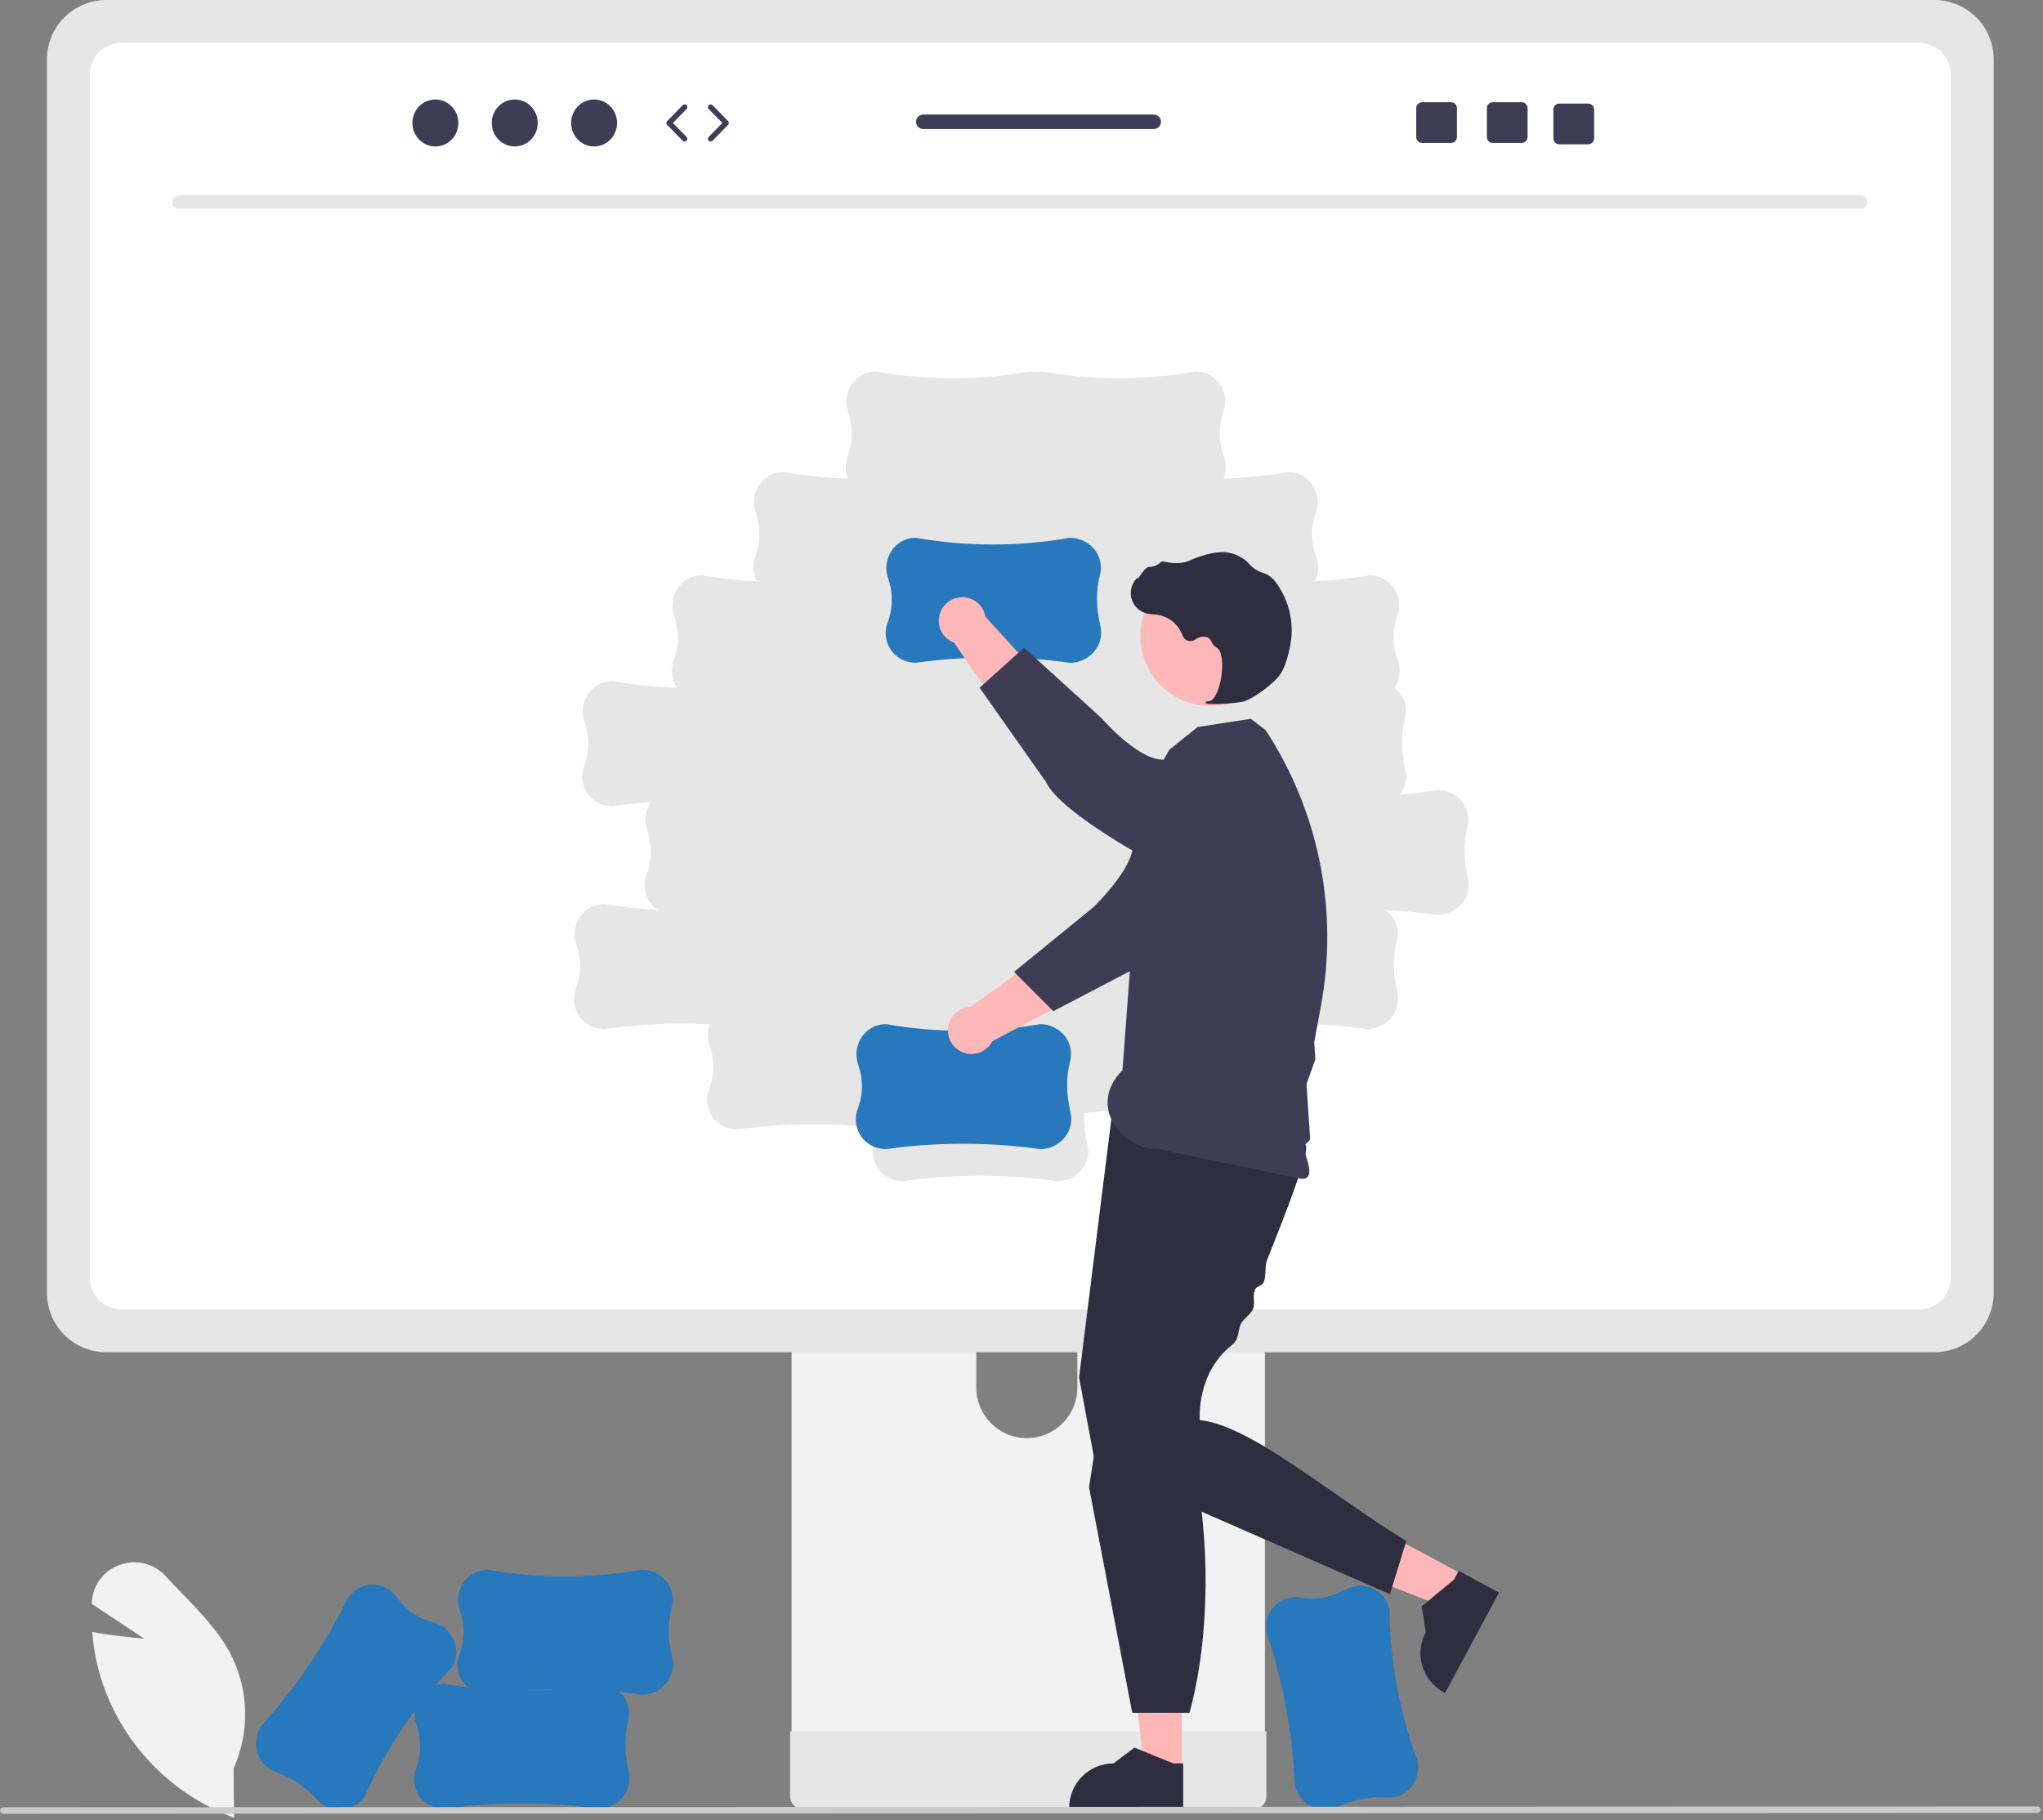 <?xml version="1.0" encoding="UTF-8" standalone="no"?><!DOCTYPE svg PUBLIC "-//W3C//DTD SVG 1.1//EN" "http://www.w3.org/Graphics/SVG/1.1/DTD/svg11.dtd"><svg width="100%" height="100%" viewBox="0 0 752 670" version="1.1" xmlns="http://www.w3.org/2000/svg" xmlns:xlink="http://www.w3.org/1999/xlink" xml:space="preserve" xmlns:serif="http://www.serif.com/" style="fill-rule:evenodd;clip-rule:evenodd;stroke-linejoin:round;stroke-miterlimit:2;"><rect x="0" y="0" width="752" height="670" fill="#808080" stroke="none"/><path d="M86.152,669.03L85.498,668.787C63.355,660.435 46.007,642.766 38.063,620.474C35.91,614.278 34.546,607.837 34.003,601.3L33.95,600.677L34.566,600.787C41.919,602.107 49.639,602.836 53.079,603.121L33.782,590.353L33.817,589.689C34.117,583.456 38.18,578.032 44.078,575.991C50.032,573.793 56.725,575.437 60.982,580.145C62.9,582.227 64.928,584.323 66.889,586.351C73.629,593.316 80.598,600.519 85.005,609.022C91.632,622.123 91.992,637.516 85.984,650.912L86.152,669.03L86.152,669.03Z" style="fill:rgb(242,242,242);fill-rule:nonzero;"/><path d="M476.589,656.657L476.581,656.588C475.728,637.649 472.253,618.92 466.255,600.936L466.25,600.907C465.9,599.06 466.001,597.155 466.546,595.356C468.221,590.199 473.415,587.042 478.764,587.93C484.29,588.968 490.004,587.993 494.872,585.18C497.964,583.387 501.715,583.138 505.016,584.509C508.129,585.777 510.457,588.444 511.294,591.7C511.36,591.956 511.417,592.214 511.466,592.477C511.641,611.505 515.137,630.356 521.794,648.182L521.798,648.205C522.495,651.886 521.383,655.678 518.81,658.401C516.536,660.709 513.349,661.88 510.121,661.593C504.327,661.199 498.368,662.374 491.903,665.188C489.645,666.193 487.106,666.371 484.73,665.692C480.527,664.46 477.377,660.965 476.589,656.657L476.589,656.657Z" style="fill:rgb(39,120,189);fill-rule:nonzero;"/><path d="M291.366,396.5L291.366,645.2L465.597,645.2L465.597,396.5C465.603,392.828 463.213,389.581 459.704,388.497C458.899,388.231 458.055,388.1 457.207,388.109L299.781,388.109C295.142,388.1 291.375,391.853 291.366,396.491L291.366,396.5L291.366,396.5ZM359.361,481.954C359.456,471.682 367.859,463.431 378.131,463.526C388.27,463.619 396.466,471.815 396.559,481.954L396.559,510.811C396.511,521.083 388.144,529.37 377.872,529.322C367.669,529.274 359.409,521.014 359.361,510.811L359.361,481.954L359.361,481.954Z" style="fill:rgb(242,242,242);fill-rule:nonzero;"/><path d="M290.833,637.246L290.833,661.229C290.841,663.814 292.928,665.912 295.513,665.933L461.45,665.933C464.039,665.92 466.131,663.818 466.131,661.229L466.131,637.246L290.833,637.246L290.833,637.246Z" style="fill:rgb(230,230,230);fill-rule:nonzero;"/><path d="M17.277,21.8L17.277,475.892C17.286,487.941 27.052,497.706 39.101,497.716L712.018,497.716C724.067,497.706 733.833,487.941 733.842,475.892L733.842,21.8C733.814,9.763 724.055,0.015 712.018,0L39.101,0C27.064,0.015 17.305,9.763 17.277,21.8L17.277,21.8Z" style="fill:rgb(230,230,230);fill-rule:nonzero;"/><path d="M706.404,15.762L44.715,15.762C38.269,15.776 33.052,21.005 33.051,27.45L33.051,470.29C33.062,476.727 38.278,481.943 44.715,481.954L706.404,481.954C712.841,481.943 718.057,476.727 718.068,470.29L718.068,27.45C718.067,21.005 712.85,15.776 706.404,15.762L706.404,15.762ZM539.491,330.38C537.513,334.287 533.502,336.746 529.122,336.736L529.053,336.731C522.71,335.847 516.343,335.265 509.953,334.983C510.945,335.693 511.818,336.557 512.539,337.541C514.394,340.198 514.964,343.545 514.093,346.667C512.648,352.292 512.716,358.365 514.304,365.235C514.88,367.638 514.592,370.168 513.491,372.38C511.513,376.287 507.502,378.746 503.122,378.736L503.053,378.731C487.905,376.621 472.567,376.213 457.328,377.513C457.268,377.897 457.192,378.282 457.093,378.667C455.648,384.292 455.716,390.365 457.304,397.235C457.88,399.638 457.592,402.168 456.491,404.38C454.513,408.287 450.502,410.746 446.122,410.736L446.053,410.731C430.495,408.565 414.74,408.194 399.098,409.625C398.979,413.532 399.385,417.436 400.304,421.235C400.88,423.638 400.592,426.168 399.491,428.38C397.513,432.288 393.502,434.746 389.122,434.736L389.053,434.731C370.277,432.115 351.228,432.115 332.452,434.731L332.421,434.731C330.541,434.738 328.688,434.291 327.018,433.428C322.253,430.84 320.097,425.157 321.946,420.059C322.513,418.455 322.935,416.802 323.205,415.122C305.998,413.138 288.608,413.343 271.452,415.731L271.421,415.731C269.541,415.738 267.688,415.291 266.018,414.428C261.253,411.84 259.097,406.157 260.946,401.059C262.975,395.816 263.058,390.019 261.18,384.72C260.295,382.235 260.295,379.521 261.179,377.036C248.246,376.377 235.278,376.945 222.452,378.731L222.421,378.731C220.541,378.738 218.688,378.291 217.018,377.428C212.253,374.84 210.097,369.157 211.946,364.059C213.975,358.816 214.058,353.019 212.18,347.72C210.981,344.353 211.421,340.619 213.371,337.624C215.186,334.795 218.233,332.992 221.586,332.763C221.85,332.745 222.115,332.736 222.382,332.736C228.954,333.885 235.589,334.634 242.252,334.981C238.001,332.187 236.221,326.844 237.946,322.059C239.975,316.816 240.058,311.019 238.18,305.72C236.981,302.353 237.421,298.619 239.371,295.624C239.455,295.495 239.553,295.38 239.642,295.256C234.901,295.583 230.171,296.075 225.452,296.731L225.421,296.731C223.541,296.738 221.688,296.291 220.018,295.428C215.253,292.84 213.097,287.157 214.946,282.059C216.975,276.816 217.058,271.019 215.18,265.72C213.981,262.353 214.421,258.619 216.371,255.624C218.186,252.795 221.233,250.992 224.586,250.763C224.85,250.745 225.115,250.736 225.382,250.736C233.284,252.12 241.277,252.924 249.296,253.144C247.25,250.195 246.748,246.442 247.946,243.059C249.975,237.816 250.058,232.019 248.18,226.72C246.981,223.353 247.421,219.619 249.371,216.624C251.186,213.795 254.233,211.992 257.586,211.763C257.85,211.745 258.115,211.736 258.382,211.736C265.069,212.906 271.822,213.662 278.602,214C277.146,211.242 276.908,208.001 277.946,205.059C279.975,199.816 280.058,194.019 278.18,188.72C276.981,185.353 277.421,181.619 279.371,178.624C281.186,175.795 284.233,173.992 287.586,173.763C287.85,173.745 288.115,173.736 288.382,173.736C296.251,175.113 304.209,175.917 312.194,176.14C311.107,173.572 311.018,170.69 311.946,168.059C313.975,162.816 314.058,157.019 312.18,151.72C310.981,148.353 311.421,144.619 313.371,141.624C315.186,138.795 318.233,136.992 321.586,136.763C321.85,136.745 322.115,136.736 322.382,136.736C341.123,140.035 360.295,140.037 379.037,136.743L379.06,136.743C380.506,137.041 381.998,137.041 383.445,136.743L383.468,136.743C402.21,140.037 421.382,140.035 440.123,136.736C440.39,136.736 440.655,136.745 440.918,136.763C444.272,136.992 447.319,138.795 449.134,141.624C451.084,144.619 451.524,148.353 450.325,151.72C448.447,157.019 448.53,162.816 450.559,168.059C451.486,170.69 451.398,173.572 450.311,176.14C458.296,175.917 466.254,175.113 474.123,173.736C474.39,173.736 474.655,173.745 474.918,173.763C478.272,173.992 481.319,175.795 483.134,178.624C485.084,181.619 485.524,185.353 484.325,188.72C482.447,194.019 482.53,199.816 484.559,205.059C485.597,208.001 485.359,211.242 483.903,214C490.683,213.662 497.435,212.906 504.123,211.736C504.39,211.736 504.655,211.745 504.918,211.763C508.272,211.992 511.319,213.795 513.134,216.624C515.084,219.619 515.524,223.353 514.325,226.72C512.447,232.019 512.53,237.816 514.559,243.059C515.76,246.451 515.252,250.214 513.195,253.165C514.087,253.839 514.877,254.64 515.54,255.541C517.394,258.198 517.964,261.546 517.093,264.667C515.648,270.292 515.716,276.365 517.304,283.235C517.88,285.638 517.592,288.168 516.491,290.38C516.088,291.168 515.597,291.907 515.028,292.585C519.709,292.173 524.379,291.559 529.037,290.743L529.06,290.743C532.806,290.73 536.332,292.515 538.54,295.541C540.394,298.198 540.964,301.546 540.093,304.667C538.648,310.292 538.716,316.365 540.304,323.235C540.88,325.638 540.592,328.168 539.491,330.38L539.491,330.38Z" style="fill:white;fill-rule:nonzero;"/><path d="M684.942,76.765L65.802,76.765C64.442,76.735 63.364,75.609 63.394,74.249C63.423,72.931 64.485,71.87 65.802,71.841L684.942,71.841C686.302,71.871 687.38,72.998 687.35,74.357C687.321,75.675 686.26,76.736 684.942,76.765Z" style="fill:rgb(230,230,230);fill-rule:nonzero;"/><path d="M382.852,422.94L382.783,422.935C364.007,420.319 344.958,420.319 326.181,422.935L326.151,422.935C324.271,422.942 322.418,422.495 320.748,421.631C315.983,419.044 313.827,413.36 315.676,408.263C317.704,403.02 317.788,397.223 315.91,391.924C314.711,388.557 315.151,384.823 317.1,381.828C318.916,378.999 321.963,377.196 325.316,376.967C325.58,376.949 325.845,376.94 326.112,376.94C344.853,380.238 364.025,380.241 382.766,376.947L382.79,376.947C386.536,376.934 390.062,378.718 392.269,381.745C394.124,384.402 394.694,387.749 393.823,390.871C392.378,396.496 392.446,402.569 394.034,409.439C394.61,411.842 394.322,414.372 393.221,416.584C391.243,420.491 387.232,422.95 382.852,422.94Z" style="fill:rgb(39,120,189);fill-rule:nonzero;"/><path d="M440.595,324.893L425.49,312.393C414.162,318.33 396.925,342.034 396.925,342.034L357.161,370.633C352.386,370.86 348.699,374.916 348.927,379.691C349.154,384.467 353.21,388.154 357.985,387.926C361.084,387.779 363.867,385.984 365.28,383.222L419.308,354.672L440.595,324.893L440.595,324.893Z" style="fill:rgb(255,184,184);fill-rule:nonzero;"/><path d="M466.08,277.317C474.799,284.701 475.881,297.754 468.497,306.472C467.67,307.449 466.754,308.347 465.76,309.155L456.154,316.964C456.154,316.964 432.193,351.457 419.721,355.459L387.702,372.187L373.265,357.711L402.284,334.062C402.284,334.062 415.631,321.438 416.967,312.196C417.785,306.537 427.364,291.12 436.965,279.685C444.334,270.993 457.354,269.92 466.047,277.289L466.08,277.317L466.08,277.317Z" style="fill:rgb(63,61,86);fill-rule:nonzero;"/><path d="M435.037,651.672L421.39,651.671L414.898,599.031L435.04,599.032L435.037,651.672Z" style="fill:rgb(255,182,182);fill-rule:nonzero;"/><path d="M435.517,665.908L393.551,665.907L393.551,665.376C393.551,656.355 400.864,649.042 409.885,649.042L409.886,649.042L417.552,643.226L431.855,649.043L435.518,649.043L435.517,665.908L435.517,665.908Z" style="fill:rgb(47,46,65);fill-rule:nonzero;"/><path d="M539.021,579.842L532.558,591.861L483.12,572.653L492.659,554.913L539.021,579.842Z" style="fill:rgb(255,182,182);fill-rule:nonzero;"/><path d="M551.788,586.16L531.914,623.122L531.446,622.871C523.501,618.599 520.523,608.695 524.794,600.749L524.795,600.748L523.302,591.242L535.198,581.399L536.933,578.173L551.788,586.16L551.788,586.16Z" style="fill:rgb(47,46,65);fill-rule:nonzero;"/><path d="M409.235,410.61L397.19,506.97L403.213,539.276L511.617,586.768L517.64,567.195C489.93,550.239 460.309,524.578 441.645,522.691C441.645,522.691 440.096,505.591 453.468,495.038C456.165,492.909 455.575,490.028 456.666,487.417C457.417,485.621 460.401,483.751 461.165,481.909C462.156,479.521 460.93,477.149 461.926,474.723C462.486,473.359 464.609,473.274 465.165,471.909C466.115,469.58 465.493,465.975 466.418,463.674C468.395,458.758 470.295,453.951 472.03,449.444C477.431,435.417 481.232,424.303 480.752,421.903C479.246,414.374 409.235,410.61 409.235,410.61L409.235,410.61Z" style="fill:rgb(47,46,65);fill-rule:nonzero;"/><path d="M407.16,506.691L400.859,547.385L416.763,630.431L437.842,630.431C445.415,602.527 445.805,565.852 438.595,534.824L407.16,506.691L407.16,506.691Z" style="fill:rgb(47,46,65);fill-rule:nonzero;"/><path d="M420.703,292.878L430.42,275.946L440.853,267.577L460.426,264.565L465.864,268.747C485.434,298.657 492.732,334.956 486.242,370.105L484.715,378.379L483.745,383.631L484.165,389.908L480.899,399.048L481.348,405.74L481.588,409.314L481.829,412.901L482.165,417.908C482.767,420.766 479.736,420.389 480.165,422.908C480.918,427.332 484.293,433.887 479.165,433.908L426.165,422.908C412.701,422.964 400.165,406.908 413.165,393.908L420.703,292.878L420.703,292.878Z" style="fill:rgb(63,61,86);fill-rule:nonzero;"/><circle cx="445.511" cy="234.112" r="25.737" style="fill:rgb(255,184,184);"/><path d="M445.947,259.117C449.713,259.176 453.477,258.913 457.198,258.331C460.886,257.581 469.137,251.535 471.437,247.896C473.146,245.193 474.239,240.972 474.855,237.907C476.532,229.704 474.653,221.175 469.684,214.436C468.739,213.042 467.436,211.93 465.911,211.216C465.776,211.163 465.637,211.117 465.496,211.077C463.275,210.492 461.278,209.257 459.764,207.529C459.47,207.18 459.151,206.852 458.811,206.548C457.099,205.104 455.069,204.085 452.888,203.575C449.367,202.632 444.272,203.568 437.744,206.357C434.465,207.759 430.878,207.252 428.119,206.653C427.804,206.592 427.48,206.703 427.269,206.944C426.095,208.046 424.548,208.663 422.937,208.671C421.951,208.714 420.916,210.08 419.666,211.86C419.382,212.265 419.051,212.736 418.812,213.023L418.78,212.472L418.222,213.087C415.352,216.251 415.59,221.142 418.754,224.011C419.604,224.783 420.615,225.355 421.714,225.687C422.706,225.951 423.722,226.113 424.747,226.171C425.368,226.226 426.01,226.284 426.626,226.391C430.644,227.214 433.934,230.087 435.29,233.958C435.859,235.543 437.605,236.367 439.19,235.799C439.439,235.709 439.675,235.588 439.893,235.438C441.194,234.425 442.909,234.112 444.484,234.602C445.154,234.975 445.676,235.567 445.962,236.279C446.31,237.072 446.885,237.744 447.616,238.208C450.115,239.497 450.288,245.206 449.39,249.965C448.525,254.552 446.814,257.87 445.231,258.034C444.012,258.16 443.872,258.247 443.784,258.462L443.705,258.655L443.842,258.836C444.515,259.08 445.233,259.176 445.947,259.117L445.947,259.117Z" style="fill:rgb(47,46,65);fill-rule:nonzero;"/><path d="M393.852,243.94L393.783,243.935C375.007,241.319 355.958,241.319 337.181,243.935L337.151,243.935C335.271,243.942 333.418,243.495 331.748,242.631C326.983,240.044 324.827,234.36 326.676,229.263C328.704,224.02 328.788,218.223 326.91,212.924C325.711,209.557 326.151,205.823 328.1,202.828C329.916,199.999 332.963,198.196 336.316,197.967C336.58,197.949 336.845,197.94 337.112,197.94C355.853,201.238 375.025,201.241 393.766,197.947L393.79,197.947C397.536,197.934 401.062,199.718 403.269,202.745C405.124,205.402 405.694,208.749 404.823,211.871C403.378,217.496 403.446,223.569 405.034,230.439C405.61,232.842 405.322,235.372 404.221,237.584C402.243,241.491 398.232,243.95 393.852,243.94Z" style="fill:rgb(39,120,189);fill-rule:nonzero;"/><path d="M417.919,304.556L428.569,288.093C421.349,277.537 395.792,263.188 395.792,263.188L362.743,227.039C361.959,222.323 357.5,219.135 352.784,219.919C348.068,220.703 344.88,225.162 345.664,229.878C346.173,232.938 348.281,235.493 351.189,236.573L385.857,286.894L417.919,304.556L417.919,304.556Z" style="fill:rgb(255,184,184);fill-rule:nonzero;"/><path d="M468.148,324.307C461.834,333.828 448.996,336.428 439.475,330.114C438.408,329.406 437.409,328.601 436.491,327.709L427.613,319.082C427.613,319.082 390.398,299.649 384.966,287.731L360.581,253.144L376.931,238.394L405.35,264.228C405.35,264.228 418.434,279.359 427.768,279.606C433.485,279.757 449.915,287.469 462.393,295.667C471.887,301.97 474.475,314.776 468.172,324.27L468.148,324.307L468.148,324.307Z" style="fill:rgb(63,61,86);fill-rule:nonzero;"/><path d="M220.238,665.759L220.169,665.754C201.392,663.138 182.344,663.138 163.567,665.754L163.537,665.754C161.657,665.761 159.803,665.314 158.134,664.45C153.369,661.862 151.212,656.179 153.061,651.082C155.09,645.839 155.173,640.042 153.296,634.743C152.096,631.376 152.537,627.642 154.486,624.647C156.301,621.818 159.349,620.015 162.702,619.786C162.966,619.768 163.23,619.759 163.498,619.759C182.238,623.057 201.411,623.06 220.152,619.766L220.176,619.766C223.922,619.753 227.447,621.537 229.655,624.564C231.51,627.221 232.08,630.568 231.209,633.69C229.764,639.315 229.832,645.388 231.42,652.258C231.996,654.661 231.708,657.191 230.606,659.403C228.629,663.31 224.618,665.769 220.238,665.759Z" style="fill:rgb(39,120,189);fill-rule:nonzero;"/><path d="M236.238,623.759L236.169,623.754C217.392,621.138 198.344,621.138 179.567,623.754L179.537,623.754C177.657,623.761 175.803,623.314 174.134,622.45C169.369,619.862 167.212,614.179 169.061,609.082C171.09,603.839 171.173,598.042 169.296,592.743C168.096,589.376 168.537,585.642 170.486,582.647C172.301,579.818 175.349,578.015 178.702,577.786C178.966,577.768 179.23,577.759 179.498,577.759C198.238,581.057 217.411,581.06 236.152,577.766L236.176,577.766C239.922,577.753 243.447,579.537 245.655,582.564C247.51,585.221 248.08,588.568 247.209,591.69C245.764,597.315 245.832,603.388 247.42,610.258C247.996,612.661 247.708,615.191 246.606,617.403C244.629,621.31 240.618,623.769 236.238,623.759Z" style="fill:rgb(39,120,189);fill-rule:nonzero;"/><path d="M96.225,635.208L96.268,635.154C108.956,621.067 119.629,605.29 127.983,588.272L128,588.247C129.048,586.686 130.457,585.401 132.108,584.502C136.921,582.005 142.836,583.404 146.022,587.791C149.228,592.41 153.983,595.726 159.424,597.141C162.885,598.034 165.731,600.49 167.12,603.784C168.446,606.872 168.232,610.406 166.542,613.312C166.409,613.541 166.269,613.765 166.119,613.987C152.886,627.661 142.141,643.539 134.368,660.908L134.355,660.927C132.267,664.038 128.813,665.958 125.069,666.091C121.829,666.138 118.738,664.734 116.641,662.264C112.791,657.915 107.722,654.569 101.143,652.035C98.829,651.165 96.896,649.509 95.68,647.357C93.552,643.53 93.763,638.83 96.225,635.208L96.225,635.208Z" style="fill:rgb(39,120,189);fill-rule:nonzero;"/><path d="M749.934,667.284L1.184,667.591C0.527,667.588 -0.003,667.052 0,666.394C0.003,665.742 0.532,665.213 1.184,665.21L749.934,664.903C750.592,664.906 751.122,665.442 751.119,666.1C751.116,666.752 750.587,667.281 749.934,667.284Z" style="fill:rgb(202,202,202);fill-rule:nonzero;"/><g><ellipse cx="160.251" cy="45.263" rx="8.457" ry="8.645" style="fill:rgb(63,61,86);"/><ellipse cx="189.465" cy="45.263" rx="8.457" ry="8.645" style="fill:rgb(63,61,86);"/><ellipse cx="218.679" cy="45.263" rx="8.457" ry="8.645" style="fill:rgb(63,61,86);"/><path d="M251.99,52.096C251.731,52.096 251.471,51.995 251.276,51.795L245.57,45.962C245.189,45.573 245.189,44.952 245.57,44.564L251.276,38.731C251.663,38.337 252.297,38.33 252.69,38.715C253.085,39.102 253.091,39.735 252.705,40.13L247.683,45.263L252.705,50.397C253.091,50.791 253.085,51.424 252.69,51.811C252.495,52.001 252.243,52.096 251.99,52.096Z" style="fill:rgb(63,61,86);fill-rule:nonzero;"/><path d="M261.579,52.096C261.326,52.096 261.074,52.001 260.88,51.811C260.485,51.424 260.478,50.792 260.864,50.397L265.885,45.263L260.864,40.13C260.478,39.735 260.485,39.102 260.88,38.715C261.274,38.329 261.907,38.336 262.294,38.731L267.999,44.564C268.38,44.952 268.38,45.573 267.999,45.962L262.294,51.795C262.098,51.995 261.839,52.096 261.579,52.096Z" style="fill:rgb(63,61,86);fill-rule:nonzero;"/><path d="M560.089,37.619L549.479,37.619C548.269,37.619 547.289,38.599 547.289,39.809L547.289,50.429C547.289,51.639 548.269,52.619 549.479,52.619L560.089,52.619C561.299,52.619 562.289,51.639 562.289,50.429L562.289,39.809C562.289,38.599 561.299,37.619 560.089,37.619Z" style="fill:rgb(63,61,86);fill-rule:nonzero;"/><path d="M534.089,37.619L523.479,37.619C522.269,37.619 521.289,38.599 521.289,39.809L521.289,50.429C521.289,51.639 522.269,52.619 523.479,52.619L534.089,52.619C535.299,52.619 536.289,51.639 536.289,50.429L536.289,39.809C536.289,38.599 535.299,37.619 534.089,37.619Z" style="fill:rgb(63,61,86);fill-rule:nonzero;"/><path d="M584.589,38.119L573.979,38.119C572.769,38.119 571.789,39.099 571.789,40.309L571.789,50.929C571.789,52.139 572.769,53.119 573.979,53.119L584.589,53.119C585.799,53.119 586.789,52.139 586.789,50.929L586.789,40.309C586.789,39.099 585.799,38.119 584.589,38.119Z" style="fill:rgb(63,61,86);fill-rule:nonzero;"/><path d="M424.667,42.159L339.857,42.159C338.377,42.159 337.187,43.359 337.187,44.829C337.187,46.299 338.377,47.499 339.857,47.499L424.667,47.499C426.137,47.499 427.337,46.299 427.337,44.829C427.337,43.359 426.137,42.159 424.667,42.159Z" style="fill:rgb(63,61,86);fill-rule:nonzero;"/></g></svg>